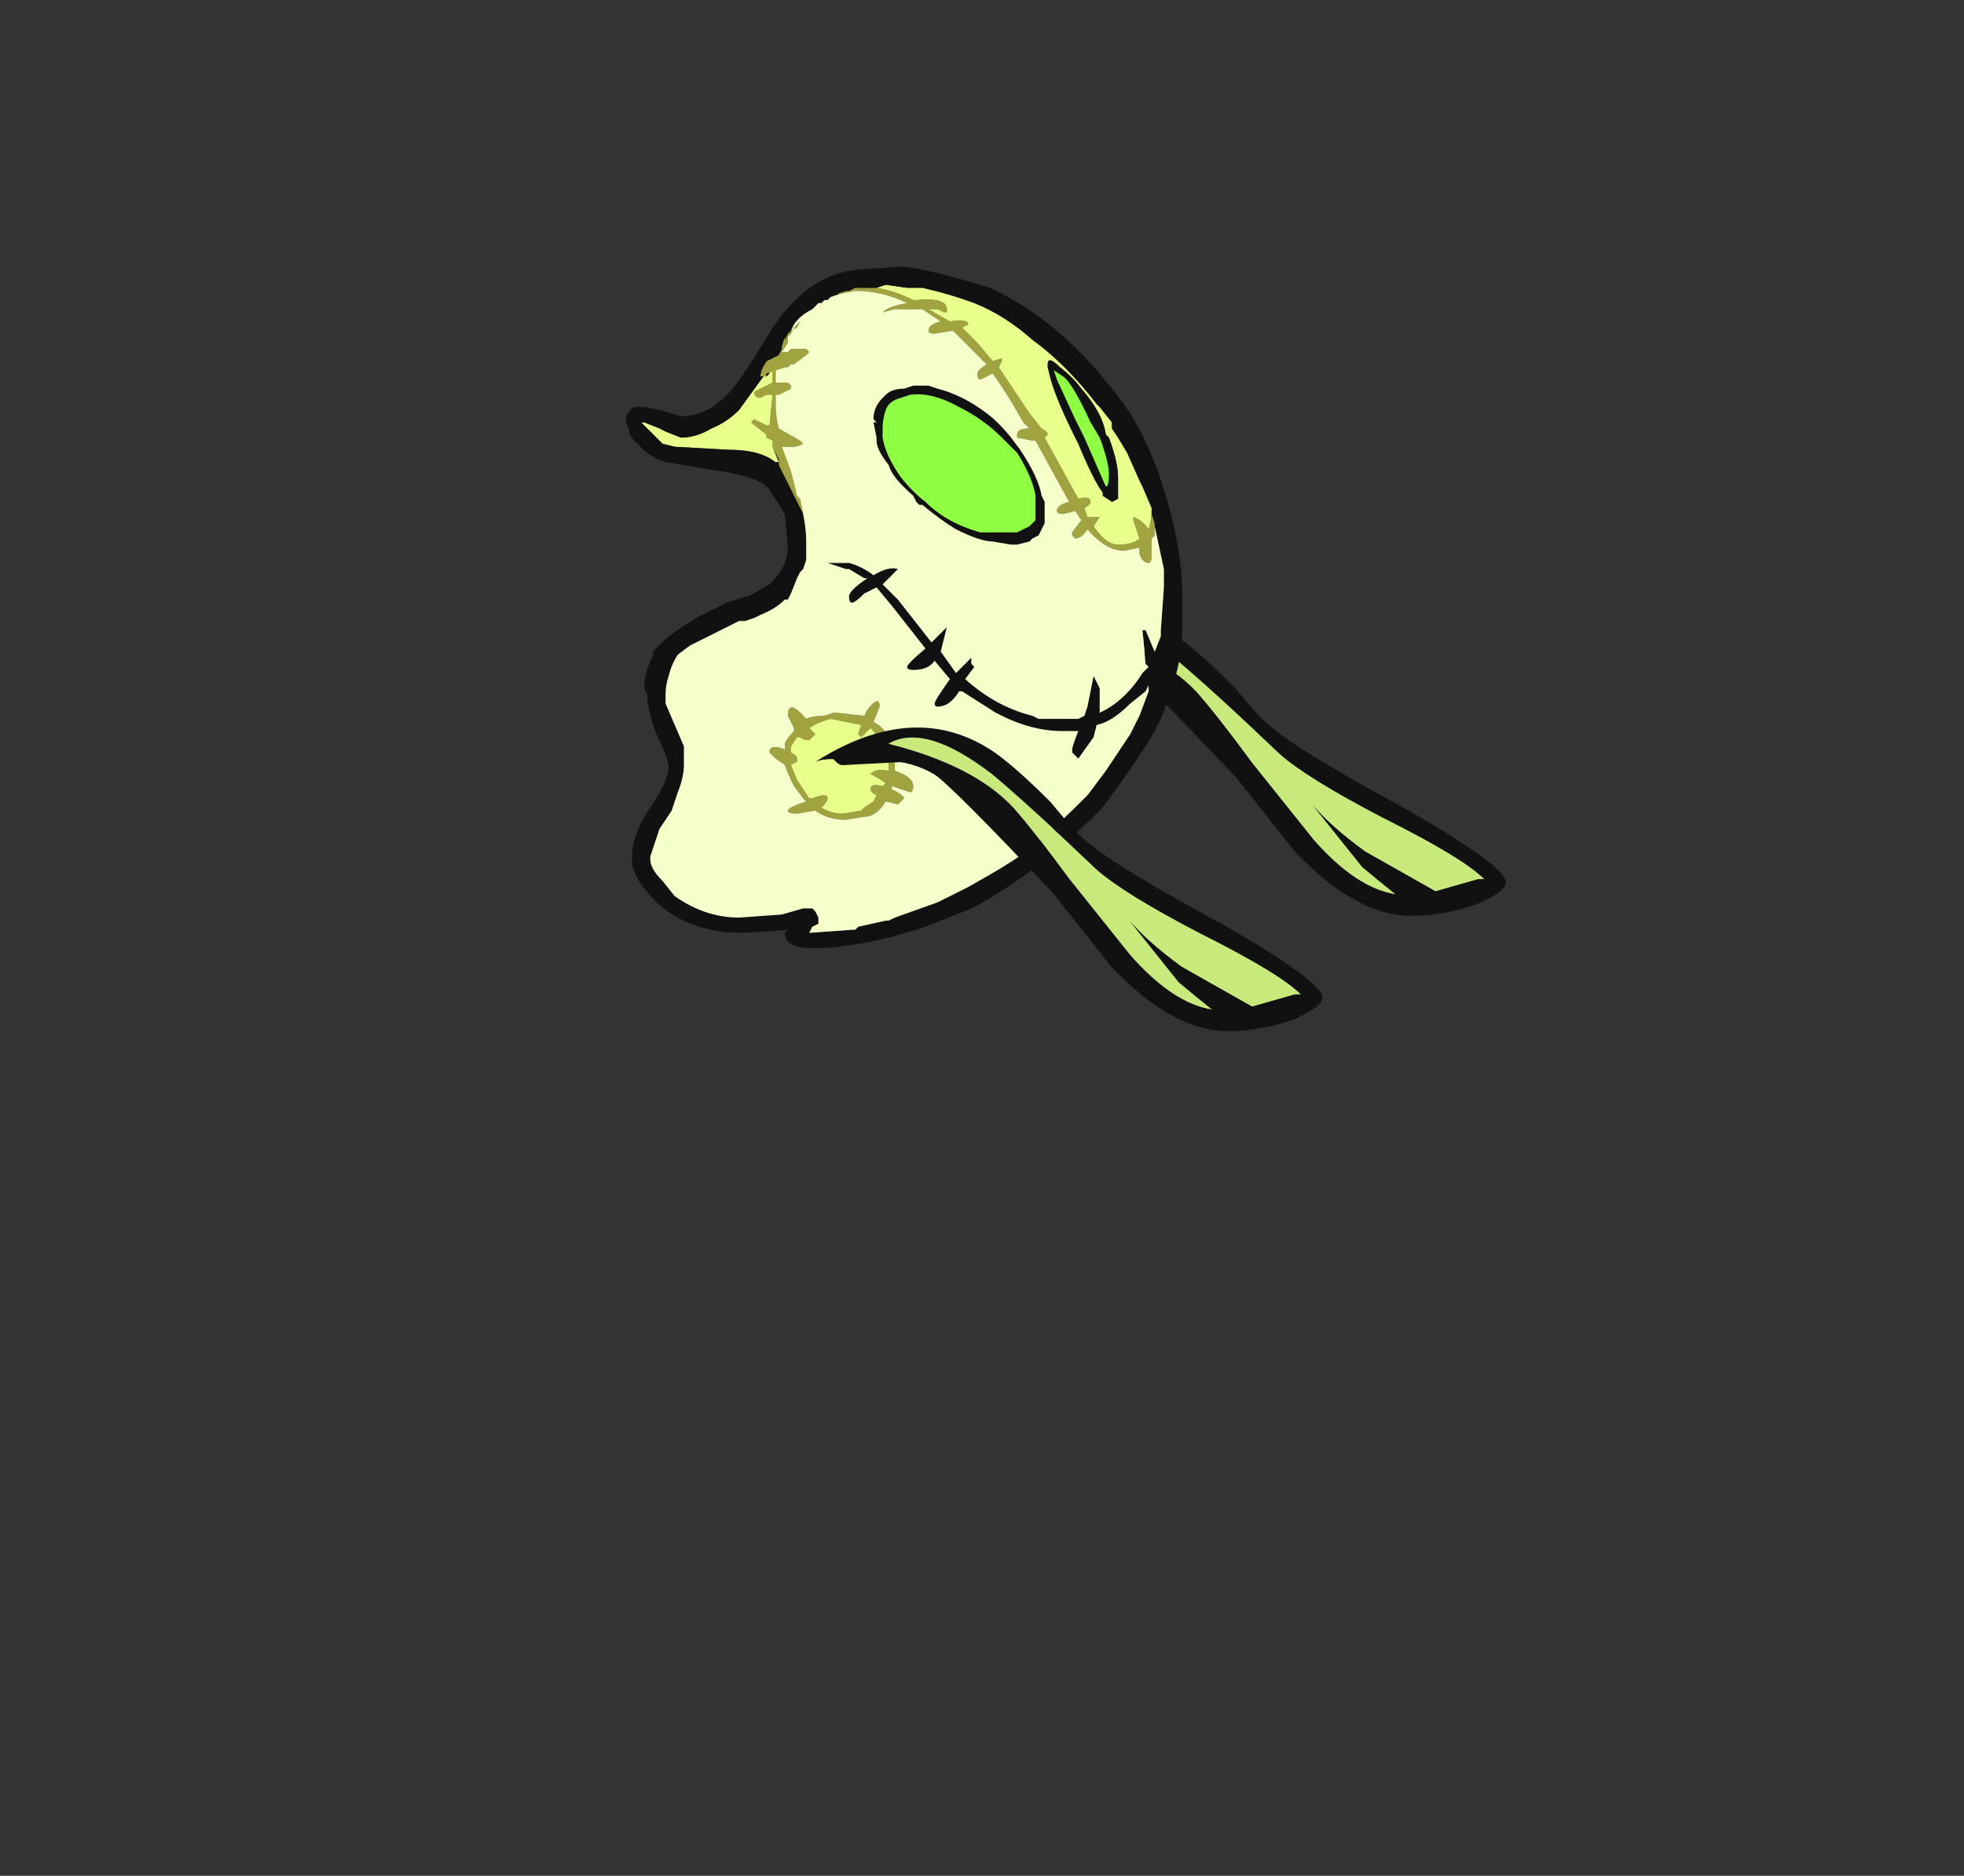 <?xml version="1.0" encoding="UTF-8" standalone="no"?>
<svg xmlns:ffdec="https://www.free-decompiler.com/flash" xmlns:xlink="http://www.w3.org/1999/xlink" ffdec:objectType="frame" height="214.75px" width="224.85px" xmlns="http://www.w3.org/2000/svg">
  <rect width="100%" height="100%" fill="#333333" stroke="none"/>
  <g transform="matrix(1.0, 0.0, 0.0, 1.0, 107.85, 79.0)">
    <use ffdec:characterId="555" ffdec:characterName="a_GhostArm12" height="34.65" transform="matrix(1.0, 0.0, 0.0, 1.0, 6.45, -8.8)" width="58.1" xlink:href="#sprite0"/>
    <use ffdec:characterId="579" ffdec:characterName="a_GhostBody4" height="78.05" transform="matrix(1.0, 0.0, 0.0, 1.0, -36.2, -48.5)" width="63.7" xlink:href="#sprite1"/>
    <use ffdec:characterId="555" ffdec:characterName="a_GhostArm12" height="34.65" transform="matrix(1.0, 0.0, 0.0, 1.0, -14.55, 4.4)" width="58.1" xlink:href="#sprite0"/>
  </g>
  <defs>
    <g id="sprite0" transform="matrix(1.0, 0.0, 0.0, 1.0, 0.0, 0.0)">
      <use ffdec:characterId="554" height="4.95" transform="matrix(7.0, 0.0, 0.0, 7.0, 0.0, 0.0)" width="8.3" xlink:href="#shape0"/>
    </g>
    <g id="shape0" transform="matrix(1.0, 0.0, 0.0, 1.0, 0.0, 0.0)">
      <path d="M6.3 3.35 Q7.6 4.0 7.95 4.35 L7.85 4.35 7.15 4.55 6.0 3.9 Q5.45 3.5 5.15 3.15 L5.95 4.15 Q6.25 4.4 6.5 4.6 5.85 4.5 5.15 3.7 L4.15 2.45 Q3.6 1.7 3.25 1.3 2.6 0.6 1.2 0.25 1.8 -0.1 2.9 0.75 3.5 1.25 4.6 2.3 5.05 2.7 6.3 3.35" fill="#c8e97c" fill-rule="evenodd" stroke="none"/>
      <path d="M8.3 4.4 Q8.3 4.55 7.85 4.75 7.3 4.95 6.75 4.95 5.85 4.95 4.85 3.9 L3.9 2.7 Q2.2 0.9 1.95 0.75 1.7 0.6 1.4 0.55 L0.45 0.6 Q0.4 0.6 0.35 0.55 L0.3 0.5 Q0.1 0.5 0.0 0.55 1.65 -0.5 2.95 0.4 3.3 0.65 3.85 1.2 4.3 1.75 4.45 1.85 4.9 2.25 6.75 3.25 8.3 4.15 8.3 4.4 M6.3 3.35 Q5.05 2.7 4.6 2.3 3.5 1.25 2.9 0.75 1.8 -0.1 1.2 0.25 2.6 0.6 3.25 1.3 3.6 1.7 4.15 2.45 L5.15 3.7 Q5.85 4.5 6.5 4.6 6.25 4.4 5.95 4.15 L5.15 3.15 Q5.45 3.5 6.0 3.9 L7.15 4.55 7.85 4.35 7.95 4.35 Q7.6 4.0 6.3 3.35" fill="#111111" fill-rule="evenodd" stroke="none"/>
    </g>
    <g id="sprite1" transform="matrix(1.0, 0.0, 0.0, 1.0, 0.0, 0.0)">
      <use ffdec:characterId="578" height="11.15" transform="matrix(7.0, 0.0, 0.0, 7.0, 0.0, 0.0)" width="9.1" xlink:href="#shape1"/>
    </g>
    <g id="shape1" transform="matrix(1.0, 0.0, 0.0, 1.0, 0.0, 0.0)">
      <path d="M4.1 0.35 Q4.4 0.4 4.7 0.55 L4.75 0.55 Q5.25 0.5 5.25 0.7 L5.25 0.75 5.2 0.75 5.1 0.7 4.95 0.7 5.3 0.9 Q5.6 0.85 5.6 0.95 L5.5 1.0 5.75 1.25 6.0 1.55 6.15 1.5 6.15 1.55 6.1 1.65 6.6 2.4 6.8 2.65 Q6.9 2.7 6.9 2.75 L6.85 2.8 7.4 3.8 Q7.6 3.75 7.6 3.85 7.6 3.9 7.5 3.95 L7.55 4.1 7.75 4.1 7.65 4.25 Q7.85 4.55 8.05 4.55 8.3 4.55 8.4 4.45 L8.3 4.15 8.3 4.1 Q8.45 4.15 8.55 4.3 8.6 4.15 8.6 3.95 L8.6 4.05 8.65 4.2 8.65 4.25 8.65 4.4 8.6 4.45 8.6 4.7 Q8.6 4.85 8.55 4.85 8.45 4.85 8.4 4.7 L8.4 4.6 8.15 4.65 Q7.85 4.65 7.55 4.3 7.45 4.45 7.35 4.45 L7.3 4.4 7.3 4.35 7.45 4.15 7.35 4.0 7.15 4.05 Q7.05 4.05 7.05 4.0 7.05 3.9 7.25 3.85 L6.7 2.85 6.65 2.85 6.4 2.8 6.4 2.75 Q6.4 2.65 6.6 2.65 L6.5 2.55 Q6.25 2.1 6.0 1.75 L5.8 1.85 Q5.75 1.85 5.75 1.75 5.75 1.7 5.9 1.6 5.6 1.3 5.35 1.05 L5.05 1.1 Q4.95 1.1 4.95 1.05 4.95 0.95 5.15 0.9 L4.85 0.7 4.4 0.7 4.2 0.75 Q4.15 0.75 4.2 0.75 4.3 0.65 4.6 0.6 4.2 0.4 3.75 0.4 L3.5 0.45 3.45 0.45 3.6 0.4 3.65 0.4 3.75 0.35 4.1 0.35 M2.9 4.05 L2.5 3.25 2.5 3.2 2.4 2.95 2.4 2.85 2.3 2.8 2.3 2.75 Q2.1 2.6 2.05 2.55 L2.1 2.5 2.3 2.6 2.35 2.6 2.4 2.1 2.3 2.1 2.2 2.15 Q2.1 2.15 2.1 2.05 L2.4 1.9 2.4 1.7 2.35 1.75 2.3 1.75 2.3 1.8 2.2 1.8 Q2.2 1.7 2.3 1.55 L2.5 1.45 2.55 1.35 2.55 1.3 2.6 1.15 2.6 1.2 2.65 1.1 2.7 1.05 2.8 1.0 2.85 0.9 2.75 1.0 2.7 1.1 2.65 1.15 2.65 1.25 2.55 1.4 2.65 1.4 2.7 1.35 2.95 1.35 3.0 1.4 2.95 1.45 2.75 1.6 2.7 1.6 2.65 1.65 2.6 1.65 2.45 1.7 2.45 1.9 2.55 1.9 2.65 1.9 2.7 1.95 2.7 2.0 2.5 2.1 2.45 2.1 2.45 2.25 Q2.45 2.45 2.5 2.65 L2.85 2.85 2.9 2.9 Q2.8 2.95 2.75 2.95 L2.55 2.95 2.7 3.35 2.8 3.75 2.85 3.8 2.9 4.05 M4.4 8.25 Q4.7 8.35 4.7 8.5 4.7 8.6 4.65 8.6 L4.35 8.5 4.35 8.55 Q4.55 8.65 4.55 8.7 L4.45 8.8 4.25 8.75 Q4.1 9.0 3.9 9.0 L3.6 9.05 Q3.3 9.05 3.1 8.9 L2.8 8.95 Q2.65 8.95 2.65 8.9 2.65 8.85 2.95 8.75 L2.9 8.7 2.75 8.5 Q2.65 8.3 2.6 8.15 L2.45 8.05 2.35 7.95 Q2.35 7.8 2.6 7.9 L2.6 7.8 Q2.65 7.7 2.75 7.6 L2.75 7.55 2.65 7.35 Q2.65 7.05 2.95 7.4 3.05 7.35 3.25 7.35 L3.4 7.3 3.45 7.3 3.9 7.35 3.95 7.25 Q4.15 7.0 4.15 7.2 L4.05 7.45 Q4.25 7.55 4.35 7.8 4.4 8.0 4.4 8.2 L4.4 8.25 M3.85 7.5 L3.35 7.4 Q3.15 7.45 3.0 7.55 L3.1 7.65 3.0 7.75 Q2.9 7.75 2.85 7.7 L2.8 7.7 2.7 7.85 2.7 7.95 Q2.8 8.0 2.8 8.05 L2.8 8.1 2.7 8.15 2.8 8.4 3.0 8.7 3.05 8.7 Q3.3 8.6 3.3 8.7 3.3 8.75 3.2 8.85 3.35 8.95 3.55 8.95 L3.85 8.9 3.9 8.85 4.05 8.75 4.1 8.65 Q4.0 8.6 4.0 8.55 4.0 8.45 4.2 8.5 L4.25 8.45 Q4.1 8.35 4.0 8.3 4.1 8.2 4.3 8.25 4.3 7.95 4.2 7.8 4.1 7.65 4.0 7.55 L3.85 7.7 3.8 7.65 3.85 7.5" fill="#a0a33f" fill-rule="evenodd" stroke="none"/>
      <path d="M7.1 1.65 Q6.9 1.45 6.9 1.6 L6.9 1.65 6.95 1.85 Q7.05 2.2 7.35 2.8 L7.4 2.9 Q7.65 3.5 7.8 3.7 L7.8 3.75 7.95 3.85 8.05 3.8 8.05 3.45 Q8.05 3.2 7.9 2.8 L7.85 2.75 Q7.8 2.4 7.45 2.0 7.3 1.8 7.1 1.65 M8.6 3.95 Q8.6 4.15 8.55 4.3 8.45 4.15 8.3 4.1 L8.3 4.15 8.4 4.45 Q8.3 4.55 8.05 4.55 7.85 4.55 7.65 4.25 L7.75 4.1 7.55 4.1 7.5 3.95 Q7.6 3.9 7.6 3.85 7.6 3.75 7.4 3.8 L6.85 2.8 6.9 2.75 Q6.9 2.7 6.8 2.65 L6.6 2.4 6.1 1.65 6.15 1.55 6.15 1.5 6.0 1.55 5.75 1.25 5.5 1.0 5.6 0.95 Q5.6 0.85 5.3 0.9 L4.95 0.7 5.1 0.7 5.2 0.75 5.25 0.75 5.25 0.7 Q5.25 0.5 4.75 0.55 L4.7 0.55 Q4.4 0.4 4.1 0.35 L4.25 0.3 4.6 0.35 4.85 0.35 Q5.3 0.45 5.7 0.6 6.2 0.8 6.65 1.2 7.2 1.6 7.7 2.25 L7.75 2.3 7.95 2.55 7.95 2.65 8.05 2.8 8.2 3.05 8.4 3.5 8.45 3.6 8.6 3.95 M2.5 3.25 L2.5 3.2 2.45 3.2 2.5 3.25 Q2.25 3.0 1.7 3.0 L0.8 2.95 0.6 2.9 0.25 2.55 0.3 2.55 0.55 2.65 0.65 2.7 0.9 2.8 Q1.15 2.8 1.4 2.65 1.65 2.55 1.85 2.35 L2.25 1.8 2.3 1.8 2.35 1.75 2.4 1.7 2.4 1.9 2.1 2.05 Q2.1 2.15 2.2 2.15 L2.3 2.1 2.4 2.1 2.35 2.6 2.3 2.6 2.1 2.5 2.05 2.55 Q2.1 2.6 2.3 2.75 L2.3 2.8 2.4 2.85 2.4 2.95 2.5 3.15 2.5 3.2 2.5 3.25 M3.85 7.5 L3.8 7.65 3.85 7.7 4.0 7.55 Q4.1 7.65 4.2 7.8 4.3 7.95 4.3 8.25 4.1 8.2 4.0 8.3 4.1 8.35 4.25 8.45 L4.2 8.5 Q4.0 8.45 4.0 8.55 4.0 8.6 4.1 8.65 L4.05 8.75 3.9 8.85 3.85 8.9 3.55 8.95 Q3.35 8.95 3.2 8.85 3.3 8.75 3.3 8.7 3.3 8.6 3.05 8.7 L3.0 8.7 2.8 8.4 2.7 8.15 2.8 8.1 2.8 8.05 Q2.8 8.0 2.7 7.95 L2.7 7.85 2.8 7.7 2.85 7.7 Q2.9 7.75 3.0 7.75 L3.1 7.65 3.0 7.55 Q3.15 7.45 3.35 7.4 L3.85 7.5" fill="#e8ff8c" fill-rule="evenodd" stroke="none"/>
      <path d="M7.0 1.7 L7.05 1.85 7.35 2.5 7.5 2.8 7.85 3.6 Q7.9 3.6 7.9 3.4 7.9 3.2 7.75 2.8 L7.6 2.55 Q7.3 1.9 7.15 1.8 L7.0 1.7 M7.1 1.65 Q7.3 1.8 7.45 2.0 7.8 2.4 7.85 2.75 L7.9 2.8 Q8.05 3.2 8.05 3.45 L8.05 3.8 7.95 3.85 7.8 3.75 7.8 3.7 Q7.65 3.5 7.4 2.9 L7.35 2.8 Q7.05 2.2 6.95 1.85 L6.9 1.65 6.9 1.6 Q6.9 1.45 7.1 1.65 M4.1 0.35 L3.75 0.35 3.65 0.4 3.6 0.4 3.45 0.45 3.5 0.45 3.35 0.5 3.3 0.55 3.25 0.55 3.2 0.6 3.15 0.6 3.05 0.7 Q2.85 0.8 2.75 0.95 L2.7 1.05 2.65 1.1 2.6 1.2 2.6 1.15 2.55 1.3 2.55 1.35 2.5 1.45 2.3 1.55 Q2.2 1.7 2.2 1.8 L2.3 1.8 2.3 1.75 2.35 1.75 2.3 1.8 2.25 1.8 1.85 2.35 Q1.65 2.55 1.4 2.65 1.15 2.8 0.9 2.8 L0.65 2.7 0.55 2.65 0.3 2.55 0.25 2.55 0.6 2.9 0.8 2.95 1.7 3.0 Q2.25 3.0 2.5 3.25 L2.45 3.2 2.5 3.2 2.5 3.25 2.9 4.05 Q2.95 4.3 2.95 4.5 L2.95 4.8 2.9 4.95 2.85 5.0 2.8 5.1 2.7 5.35 2.65 5.45 2.6 5.45 Q2.45 5.6 2.2 5.7 L2.1 5.75 1.95 5.8 1.85 5.8 1.75 5.85 Q1.15 6.15 1.05 6.2 L0.85 6.35 Q0.75 6.5 0.7 6.7 0.65 6.85 0.65 7.0 L0.65 7.15 0.95 7.85 0.95 8.15 Q0.95 8.35 0.85 8.6 L0.75 8.9 0.55 9.2 0.4 9.65 0.4 9.7 Q0.4 9.85 0.6 10.05 L0.8 10.3 Q1.3 10.65 1.85 10.65 L2.55 10.6 2.9 10.5 3.05 10.5 3.1 10.55 3.15 10.65 3.15 10.75 3.05 10.8 3.0 10.9 3.7 10.85 3.75 10.85 3.8 10.8 4.25 10.7 4.3 10.7 4.4 10.65 5.1 10.4 5.6 10.15 5.95 9.95 Q6.3 9.75 6.65 9.5 7.1 9.1 7.5 8.7 L7.55 8.65 7.85 8.25 8.25 7.65 8.4 7.35 8.55 6.95 8.55 6.85 8.5 6.95 8.25 7.15 Q7.95 7.45 7.7 7.5 L7.65 7.7 7.4 8.05 7.3 7.95 7.3 7.9 Q7.3 7.85 7.4 7.6 L7.15 7.6 Q6.65 7.6 6.15 7.35 L6.05 7.3 5.5 6.95 5.45 6.95 Q5.3 7.2 5.1 7.2 5.05 7.2 5.05 7.15 5.05 7.1 5.3 6.75 L5.05 6.45 Q4.95 6.6 4.7 6.6 4.6 6.6 4.6 6.55 4.6 6.5 4.9 6.25 L4.35 5.55 4.1 5.25 3.9 5.35 Q3.75 5.5 3.7 5.5 3.65 5.5 3.65 5.4 3.65 5.3 3.95 5.1 L3.9 5.1 3.65 4.95 3.6 4.95 3.3 4.85 3.65 4.85 Q3.85 4.9 4.05 5.05 4.3 4.9 4.45 4.95 L4.2 5.2 4.45 5.45 5.0 6.15 5.25 5.9 5.15 6.3 5.4 6.65 5.65 6.4 5.65 6.5 5.7 6.55 5.55 6.75 Q6.05 7.2 6.65 7.35 L6.75 7.4 7.4 7.4 7.5 7.35 7.55 7.2 7.65 6.7 7.75 6.9 7.75 7.3 7.85 7.25 Q8.2 7.05 8.45 6.65 L8.55 6.55 8.5 6.5 8.45 5.95 8.5 5.95 8.65 6.3 8.75 6.05 8.75 5.95 8.8 5.25 8.8 4.95 8.65 4.25 8.65 4.2 8.6 4.05 8.6 3.95 8.45 3.6 8.4 3.5 8.2 3.05 8.05 2.8 7.95 2.65 7.95 2.55 7.75 2.3 7.7 2.25 Q7.2 1.6 6.65 1.2 6.2 0.8 5.7 0.6 5.3 0.45 4.85 0.35 L4.6 0.35 4.25 0.3 4.1 0.35 M6.35 3.0 L6.15 2.8 Q5.85 2.5 5.45 2.3 5.0 2.05 4.65 2.1 L4.5 2.15 Q4.3 2.2 4.25 2.35 4.2 2.5 4.2 2.65 L4.2 2.8 Q4.25 3.1 4.5 3.45 4.7 3.7 4.9 3.85 5.25 4.2 5.8 4.35 L6.4 4.35 6.6 4.25 6.7 4.15 6.7 3.75 Q6.65 3.45 6.4 3.05 L6.35 3.0 M6.45 3.0 Q6.75 3.45 6.8 3.75 L6.85 3.85 6.85 4.2 6.75 4.4 6.65 4.45 6.6 4.5 6.4 4.55 6.3 4.55 6.0 4.5 Q5.8 4.5 5.4 4.3 5.15 4.15 4.85 3.9 L4.8 3.9 4.75 3.85 4.7 3.75 Q4.35 3.45 4.3 3.25 4.1 3.0 4.1 2.85 L4.1 2.8 4.05 2.55 4.1 2.55 4.05 2.5 Q4.05 2.3 4.2 2.15 L4.25 2.1 Q4.35 2.0 4.55 2.0 L4.7 1.95 4.95 1.95 5.1 2.0 Q5.5 2.1 5.9 2.4 6.1 2.55 6.3 2.8 L6.45 3.0 M7.95 2.0 Q8.5 2.65 8.8 3.65 9.1 4.6 9.1 5.4 L9.1 6.05 9.05 6.4 9.05 6.45 Q9.0 6.7 8.9 7.05 L8.85 7.1 Q8.8 7.4 8.4 8.0 8.0 8.6 7.75 8.9 7.3 9.35 6.6 9.9 5.85 10.45 5.4 10.6 L4.9 10.8 Q3.85 11.15 3.05 11.15 2.6 11.15 2.6 10.9 L2.65 10.85 1.9 10.9 Q1.05 10.9 0.5 10.4 0.1 10.0 0.1 9.7 0.1 9.5 0.15 9.35 0.2 9.15 0.4 8.85 0.7 8.4 0.7 8.2 0.7 8.05 0.5 7.65 0.35 7.25 0.35 7.0 L0.3 6.9 Q0.3 6.65 0.45 6.35 L0.45 6.3 Q0.65 6.05 1.15 5.75 L1.65 5.5 1.95 5.4 2.0 5.4 2.35 5.2 Q2.65 4.9 2.65 4.6 L2.6 4.05 2.35 3.65 Q2.2 3.45 1.55 3.35 L0.65 3.2 Q0.35 3.1 0.2 2.9 0.05 2.8 0.05 2.65 L0.0 2.55 Q0.0 2.35 0.15 2.3 L0.25 2.3 Q0.35 2.3 0.55 2.35 L0.9 2.45 Q1.35 2.45 1.7 2.05 1.85 1.9 2.25 1.25 2.9 0.1 3.85 0.05 L4.5 0.0 Q5.0 0.05 5.95 0.35 7.05 0.85 7.95 2.0 M2.4 2.95 L2.5 3.2 2.5 3.15 2.4 2.95 M2.6 1.65 L2.65 1.65 2.7 1.6 2.65 1.65 2.6 1.65 M2.65 1.9 L2.55 1.9 2.65 1.9" fill="#111111" fill-rule="evenodd" stroke="none"/>
      <path d="M7.0 1.7 L7.15 1.8 Q7.3 1.9 7.6 2.55 L7.75 2.8 Q7.9 3.2 7.9 3.4 7.9 3.6 7.85 3.6 L7.5 2.8 7.35 2.5 7.05 1.85 7.0 1.7 M6.35 3.0 L6.4 3.05 Q6.65 3.45 6.7 3.75 L6.7 4.15 6.6 4.25 6.4 4.35 5.8 4.35 Q5.25 4.2 4.9 3.85 4.7 3.7 4.5 3.45 4.25 3.1 4.2 2.8 L4.2 2.65 Q4.2 2.5 4.25 2.35 4.3 2.2 4.5 2.15 L4.65 2.1 Q5.0 2.05 5.45 2.3 5.85 2.5 6.15 2.8 L6.35 3.0" fill="#8fff44" fill-rule="evenodd" stroke="none"/>
      <path d="M3.5 0.45 L3.75 0.4 Q4.2 0.4 4.6 0.6 4.3 0.65 4.2 0.75 4.15 0.75 4.2 0.75 L4.4 0.7 4.85 0.7 5.15 0.9 Q4.95 0.95 4.95 1.05 4.95 1.1 5.05 1.1 L5.35 1.05 Q5.6 1.3 5.9 1.6 5.75 1.7 5.75 1.75 5.75 1.85 5.8 1.85 L6.0 1.75 Q6.25 2.1 6.5 2.55 L6.6 2.65 Q6.4 2.65 6.4 2.75 L6.4 2.8 6.65 2.85 6.7 2.85 7.25 3.85 Q7.05 3.9 7.05 4.0 7.05 4.05 7.15 4.05 L7.35 4.0 7.45 4.15 7.3 4.35 7.3 4.4 7.35 4.45 Q7.45 4.45 7.55 4.3 7.85 4.65 8.15 4.65 L8.4 4.6 8.4 4.7 Q8.45 4.85 8.55 4.85 8.6 4.85 8.6 4.7 L8.6 4.45 8.65 4.4 8.65 4.25 8.8 4.95 8.8 5.25 8.75 5.95 8.75 6.05 8.65 6.3 8.5 5.95 8.45 5.95 8.5 6.5 8.55 6.55 8.45 6.65 Q8.2 7.05 7.85 7.25 L7.75 7.3 7.75 6.9 7.65 6.7 7.55 7.2 7.5 7.35 7.4 7.4 6.75 7.4 6.65 7.35 Q6.05 7.2 5.55 6.75 L5.7 6.55 5.65 6.5 5.65 6.4 5.4 6.65 5.15 6.3 5.25 5.9 5.0 6.15 4.45 5.45 4.2 5.2 4.45 4.95 Q4.3 4.9 4.05 5.05 3.85 4.9 3.65 4.85 L3.3 4.85 3.6 4.95 3.65 4.95 3.9 5.1 3.95 5.1 Q3.65 5.3 3.65 5.4 3.65 5.5 3.7 5.5 3.75 5.5 3.9 5.35 L4.1 5.25 4.35 5.55 4.9 6.25 Q4.6 6.5 4.6 6.55 4.6 6.6 4.7 6.6 4.95 6.6 5.05 6.45 L5.3 6.75 Q5.05 7.1 5.05 7.15 5.05 7.2 5.1 7.2 5.3 7.2 5.45 6.95 L5.5 6.95 6.05 7.3 6.15 7.35 Q6.65 7.6 7.15 7.6 L7.4 7.6 Q7.3 7.85 7.3 7.9 L7.3 7.95 7.4 8.05 7.65 7.7 7.7 7.5 Q7.95 7.45 8.25 7.15 L8.5 6.95 8.55 6.85 8.55 6.95 8.4 7.35 8.25 7.65 7.85 8.25 7.55 8.65 7.5 8.7 Q7.1 9.1 6.65 9.5 6.3 9.75 5.95 9.95 L5.6 10.15 5.1 10.4 4.4 10.65 4.3 10.7 4.25 10.7 3.8 10.8 3.75 10.85 3.7 10.85 3.0 10.9 3.05 10.8 3.15 10.75 3.15 10.65 3.1 10.55 3.05 10.5 2.9 10.5 2.55 10.6 1.85 10.65 Q1.3 10.65 0.8 10.3 L0.6 10.05 Q0.4 9.85 0.4 9.7 L0.4 9.65 0.55 9.2 0.75 8.9 0.85 8.6 Q0.95 8.35 0.95 8.15 L0.95 7.85 0.65 7.15 0.65 7.0 Q0.65 6.85 0.7 6.7 0.75 6.5 0.85 6.35 L1.05 6.2 Q1.15 6.15 1.75 5.85 L1.85 5.8 1.95 5.8 2.1 5.75 2.2 5.7 Q2.45 5.6 2.6 5.45 L2.65 5.45 2.7 5.35 2.8 5.1 2.85 5.0 2.9 4.95 2.95 4.8 2.95 4.5 Q2.95 4.3 2.9 4.05 L2.85 3.8 2.8 3.75 2.7 3.35 2.55 2.95 2.75 2.95 Q2.8 2.95 2.9 2.9 L2.85 2.85 2.5 2.65 Q2.45 2.45 2.45 2.25 L2.45 2.1 2.5 2.1 2.7 2.0 2.7 1.95 2.65 1.9 2.55 1.9 2.45 1.9 2.45 1.7 2.6 1.65 2.65 1.65 2.7 1.6 2.75 1.6 2.95 1.45 3.0 1.4 2.95 1.35 2.7 1.35 2.65 1.4 2.55 1.4 2.65 1.25 2.65 1.15 2.7 1.1 2.75 1.0 2.85 0.9 2.8 1.0 2.7 1.05 2.75 0.95 Q2.85 0.8 3.05 0.7 L3.15 0.6 3.2 0.6 3.25 0.55 3.3 0.55 3.35 0.5 3.5 0.45 M6.45 3.0 L6.3 2.8 Q6.1 2.55 5.9 2.4 5.5 2.1 5.1 2.0 L4.95 1.95 4.7 1.95 4.55 2.0 Q4.35 2.0 4.25 2.1 L4.2 2.15 Q4.05 2.3 4.05 2.5 L4.1 2.55 4.05 2.55 4.1 2.8 4.1 2.85 Q4.1 3.0 4.3 3.25 4.35 3.45 4.7 3.75 L4.75 3.85 4.8 3.9 4.85 3.9 Q5.15 4.15 5.4 4.3 5.8 4.5 6.0 4.5 L6.3 4.55 6.4 4.55 6.6 4.5 6.65 4.45 6.75 4.4 6.85 4.2 6.85 3.85 6.8 3.75 Q6.75 3.45 6.45 3.0 M4.4 8.25 L4.4 8.2 Q4.4 8.0 4.35 7.8 4.25 7.55 4.05 7.45 L4.15 7.2 Q4.15 7.0 3.95 7.25 L3.9 7.35 3.45 7.3 3.4 7.3 3.25 7.35 Q3.05 7.35 2.95 7.4 2.65 7.05 2.65 7.35 L2.75 7.55 2.75 7.6 Q2.65 7.7 2.6 7.8 L2.6 7.9 Q2.35 7.8 2.35 7.95 L2.45 8.05 2.6 8.15 Q2.65 8.3 2.75 8.5 L2.9 8.7 2.95 8.75 Q2.65 8.85 2.65 8.9 2.65 8.95 2.8 8.95 L3.1 8.9 Q3.3 9.05 3.6 9.05 L3.9 9.0 Q4.1 9.0 4.25 8.75 L4.45 8.8 4.55 8.7 Q4.55 8.65 4.35 8.55 L4.35 8.5 4.65 8.6 Q4.7 8.6 4.7 8.5 4.7 8.35 4.4 8.25" fill="#f4ffca" fill-rule="evenodd" stroke="none"/>
    </g>
  </defs>
</svg>
